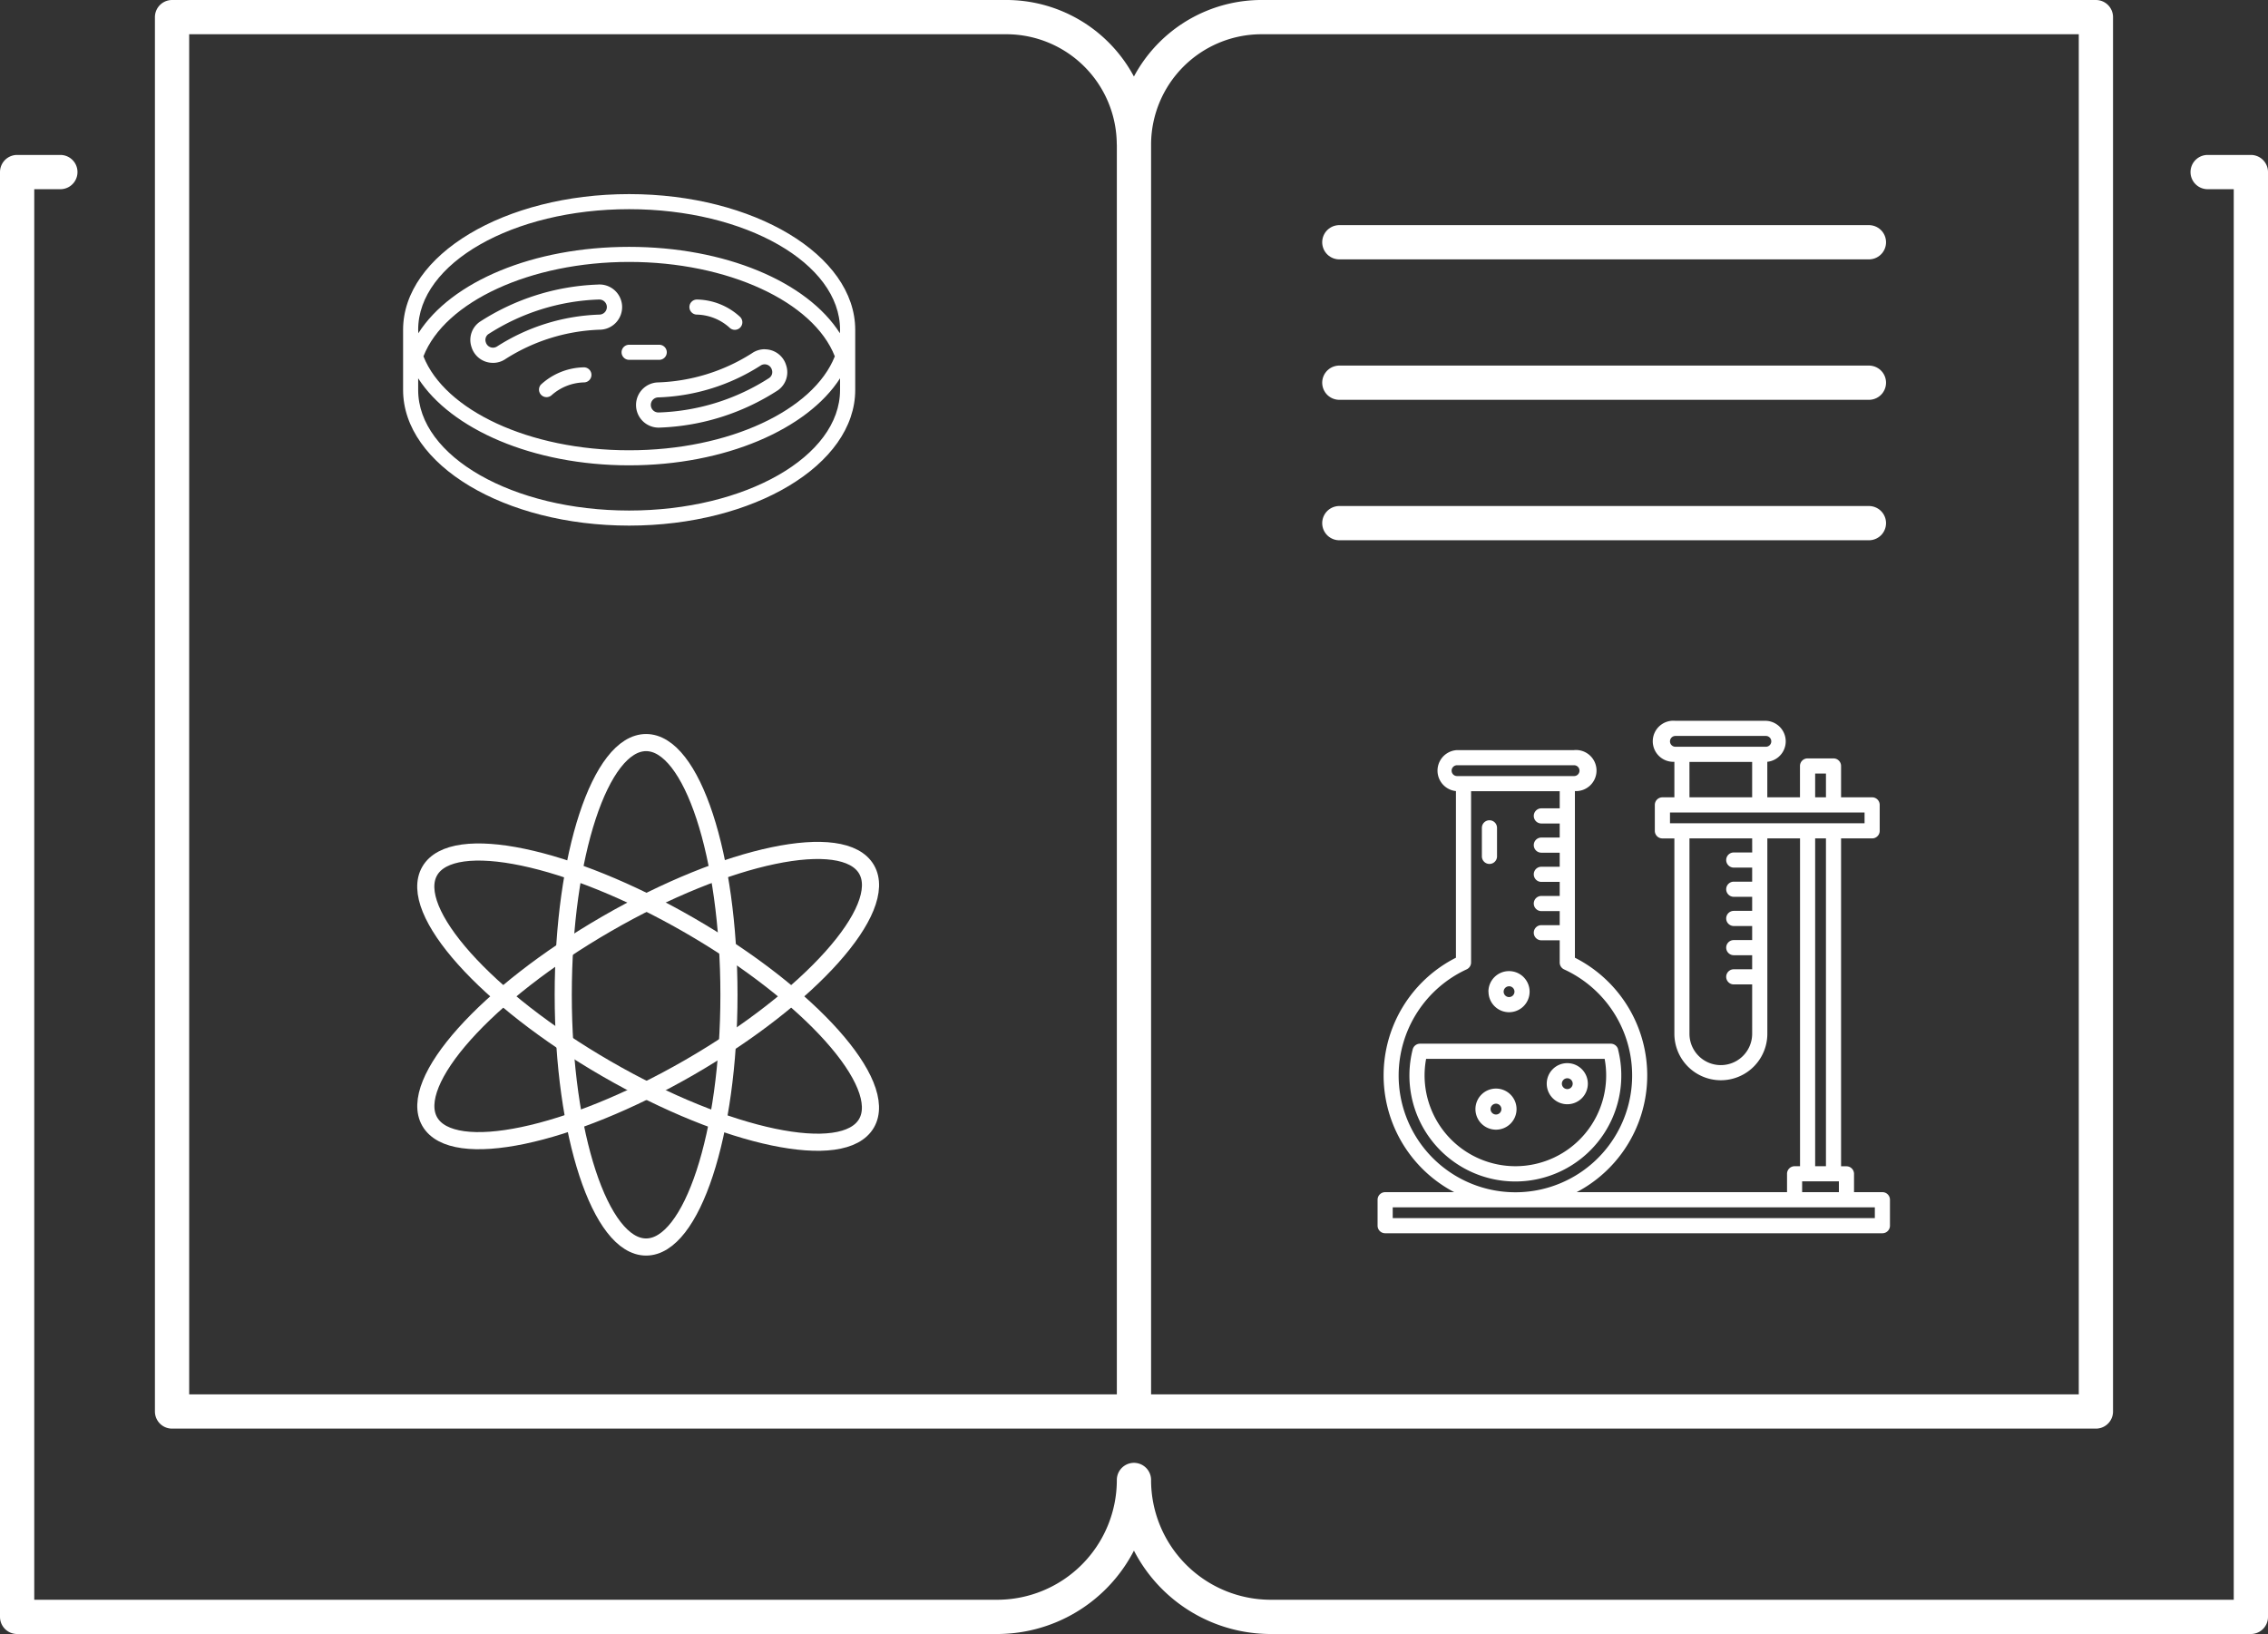 <svg xmlns="http://www.w3.org/2000/svg" width="132.43" height="95.402" viewBox="0 0 132.43 95.402">
  <rect x="0" y="0" width="132.43" height="95.402" fill="#333333" stroke="none"/>
  <g id="slid5Icon3" transform="translate(-974 -1736.2)">
    <g id="scientific-journals-icon" transform="translate(975 1737.2)">
      <g id="Group_57124" data-name="Group 57124" transform="translate(0 0)">
        <path id="Path_124618" data-name="Path 124618" d="M66.212,90.463a7.99,7.99,0,0,0,7.995,7.994H131.43V14.1h-2.524M66.212,90.463a7.99,7.99,0,0,1-7.994,7.994H1V14.1H3.524" transform="translate(-1 -5.054)" fill="none" stroke="#fff" stroke-linecap="round" stroke-linejoin="round" stroke-miterlimit="10" stroke-width="2"/>
        <path id="Path_124619" data-name="Path 124619" d="M117.635,9.8V91.211H61.467V17.162A7.453,7.453,0,0,1,68.831,9.8ZM61.467,17.162V91.211H5.3V9.8H54.1a7.453,7.453,0,0,1,7.362,7.362Z" transform="translate(3.746 -9.8)" fill="none" stroke="#fff" stroke-linecap="round" stroke-linejoin="round" stroke-miterlimit="10" stroke-width="2"/>
        <path id="Path_124624" data-name="Path 124624" d="M62.521,54.835H93.444m-30.923,8.2H93.444m-30.923,8.2H93.444" transform="translate(14.683 -41.691)" fill="none" stroke="#fff" stroke-linecap="round" stroke-linejoin="round" stroke-miterlimit="10" stroke-width="2"/>
        <g id="Group_56819" data-name="Group 56819" transform="translate(21.672 42.356)">
          <ellipse id="Ellipse_11212" data-name="Ellipse 11212" cx="4.838" cy="14.726" rx="4.838" ry="14.726" transform="translate(10.216)" fill="none" stroke="#fff" stroke-linecap="round" stroke-linejoin="round" stroke-miterlimit="10" stroke-width="1"/>
          <ellipse id="Ellipse_11213" data-name="Ellipse 11213" cx="14.726" cy="4.838" rx="14.726" ry="4.838" transform="translate(25.506 26.415) rotate(-150)" fill="none" stroke="#fff" stroke-linecap="round" stroke-linejoin="round" stroke-miterlimit="10" stroke-width="1"/>
          <ellipse id="Ellipse_11214" data-name="Ellipse 11214" cx="14.726" cy="4.838" rx="14.726" ry="4.838" transform="translate(30.347 11.597) rotate(150)" fill="none" stroke="#fff" stroke-linecap="round" stroke-linejoin="round" stroke-miterlimit="10" stroke-width="1"/>
        </g>
      </g>
    </g>
    <g id="Group_56820" data-name="Group 56820" transform="translate(1054.438 1778.285)">
      <path id="Path_124493" data-name="Path 124493" d="M16.788,30.3a.442.442,0,0,0,.442-.442V28.192a.442.442,0,1,0-.884,0v1.662A.442.442,0,0,0,16.788,30.3ZM24.3,41.128a.442.442,0,0,0-.429-.333H12.735a.441.441,0,0,0-.429.333,6.186,6.186,0,1,0,11.99,0Zm-6,6.82a5.308,5.308,0,0,1-5.3-5.3,5.254,5.254,0,0,1,.09-.968H23.514A5.3,5.3,0,0,1,18.3,47.948Z" transform="translate(-10.256 -21.943)" fill="#fff"/>
      <path id="Path_124494" data-name="Path 124494" d="M34.226,32.269H32.57V31.2a.442.442,0,0,0-.442-.442h-.315V11.614h1.814a.442.442,0,0,0,.442-.442V9.657a.442.442,0,0,0-.442-.442H31.813V7.385a.442.442,0,0,0-.442-.442H29.856a.442.442,0,0,0-.442.442V9.216H27.506V7.141a1.2,1.2,0,0,0-.064-2.392h-5.3a1.2,1.2,0,1,0-.062,2.392V9.216h-.7a.442.442,0,0,0-.442.442v1.515a.442.442,0,0,0,.442.442h.7V23.02a2.714,2.714,0,0,0,5.428,0V11.614h1.909v19.14H29.1a.442.442,0,0,0-.442.442v1.073H16.372a7.7,7.7,0,0,0-.1-13.689V8.851a1.2,1.2,0,1,0-.062-2.392H9.389a1.2,1.2,0,0,0-.064,2.392V18.58a7.7,7.7,0,0,0-.1,13.689H5.192a.442.442,0,0,0-.442.442v1.515a.442.442,0,0,0,.442.442H34.226a.442.442,0,0,0,.442-.442V32.71a.442.442,0,0,0-.442-.442ZM30.3,7.826h.631V9.215H30.3ZM21.824,5.948a.316.316,0,0,1,.316-.316h5.3a.316.316,0,0,1,0,.631h-5.3A.316.316,0,0,1,21.824,5.948Zm1.136,1.2h3.661V9.216h-3.66ZM21.824,10.1H33.185v.631H21.824Zm4.8,2.335H25.548a.442.442,0,1,0,0,.884h1.074v.821H25.548a.442.442,0,1,0,0,.884h1.074v.821H25.548a.442.442,0,1,0,0,.884h1.074v.821H25.548a.442.442,0,1,0,0,.884h1.074v.821H25.548a.442.442,0,1,0,0,.884h1.074V23.02a1.83,1.83,0,0,1-3.661,0V11.614h3.661Zm3.676-.821h.631v19.14H30.3ZM29.54,31.637h2.146v.631H29.54ZM9.073,7.659a.316.316,0,0,1,.316-.316h6.817a.316.316,0,1,1,0,.631H9.389A.316.316,0,0,1,9.073,7.659ZM5.98,25.452a6.835,6.835,0,0,1,3.972-6.193.442.442,0,0,0,.257-.4v-10h5.176v1H14.312a.442.442,0,0,0,0,.884h1.072v.821H14.312a.442.442,0,0,0,0,.884h1.072v.821H14.312a.442.442,0,0,0,0,.884h1.072v.821H14.312a.442.442,0,0,0,0,.884h1.072v.821H14.312a.442.442,0,0,0,0,.884h1.072v1.3a.442.442,0,0,0,.258.4A6.817,6.817,0,1,1,5.98,25.452Zm27.805,8.332H5.634v-.631H33.785Z" transform="translate(-4.75 -4.748)" fill="#fff"/>
      <path id="Path_124495" data-name="Path 124495" d="M28.586,69.494a1.2,1.2,0,1,0,1.2,1.2A1.2,1.2,0,0,0,28.586,69.494Zm0,1.515a.316.316,0,1,1,.316-.316A.316.316,0,0,1,28.586,71.009Zm4.163-3a1.2,1.2,0,1,0,1.2,1.2A1.2,1.2,0,0,0,32.749,68.01Zm0,1.515a.316.316,0,1,1,.316-.316A.316.316,0,0,1,32.749,69.525Zm-4.6-5.688a1.2,1.2,0,1,0,1.2-1.2A1.2,1.2,0,0,0,28.144,63.837Zm1.2-.316a.316.316,0,1,1-.316.316A.316.316,0,0,1,29.344,63.522Z" transform="translate(-21.672 -48.022)" fill="#fff"/>
    </g>
    <g id="Group_56821" data-name="Group 56821" transform="translate(997.537 1747.533)">
      <path id="Path_124496" data-name="Path 124496" d="M13.2,12C5.92,12,0,15.552,0,19.918v3.519c0,4.366,5.92,7.918,13.2,7.918s13.2-3.552,13.2-7.918V19.918C26.394,15.552,20.474,12,13.2,12ZM25.514,23.437c0,3.881-5.526,7.038-12.317,7.038S.88,27.318.88,23.437v-.681c1.906,2.969,6.707,5.08,12.317,5.08s10.411-2.112,12.317-5.08ZM1.188,21.472c1.251-3.2,6.259-5.512,12.009-5.512s10.758,2.311,12.011,5.512c-1.241,3.136-6.154,5.485-12.011,5.485S2.427,24.607,1.188,21.472Zm24.319-1.346c-1.922-3.023-6.723-5.046-12.31-5.046S2.809,17.1.889,20.125c0-.069-.009-.138-.009-.207,0-3.881,5.526-7.038,12.317-7.038s12.317,3.158,12.317,7.038c0,.07-.006.138-.009.207Z" transform="translate(0 -12)" fill="#fff"/>
      <path id="Path_124497" data-name="Path 124497" d="M10.239,28.578a1.3,1.3,0,0,0,.756-.238,10.9,10.9,0,0,1,5.523-1.7,1.32,1.32,0,1,0-.167-2.634,13.543,13.543,0,0,0-6.883,2.178,1.287,1.287,0,0,0-.48,1.46,1.3,1.3,0,0,0,1.252.932ZM9.975,26.9a12.683,12.683,0,0,1,6.438-2.021h.032a.44.44,0,1,1,.017.88,11.775,11.775,0,0,0-5.975,1.857.435.435,0,0,1-.66-.24.417.417,0,0,1,.15-.479Zm16.14.882a1.3,1.3,0,0,0-.756.238,10.873,10.873,0,0,1-5.523,1.7A1.32,1.32,0,0,0,20,32.356a13.547,13.547,0,0,0,6.883-2.179,1.286,1.286,0,0,0,.48-1.46A1.3,1.3,0,0,0,26.115,27.786Zm.264,1.674a12.677,12.677,0,0,1-6.437,2.017H19.91a.44.44,0,0,1-.017-.88,11.779,11.779,0,0,0,5.975-1.857.435.435,0,0,1,.66.239.417.417,0,0,1-.151.481Zm-10.825-.618a3.8,3.8,0,0,0-2.511,1.009.44.44,0,0,0,.619.623,2.954,2.954,0,0,1,1.892-.752.44.44,0,1,0,0-.88Zm6.6-3.079a2.954,2.954,0,0,1,1.892.752.44.44,0,1,0,.621-.623,3.8,3.8,0,0,0-2.513-1.009.44.44,0,0,0,0,.88ZM18.193,28.4h1.76a.44.44,0,1,0,0-.88h-1.76a.44.44,0,1,0,0,.88Z" transform="translate(-4.996 -18.724)" fill="#fff"/>
    </g>
  </g>
</svg>
